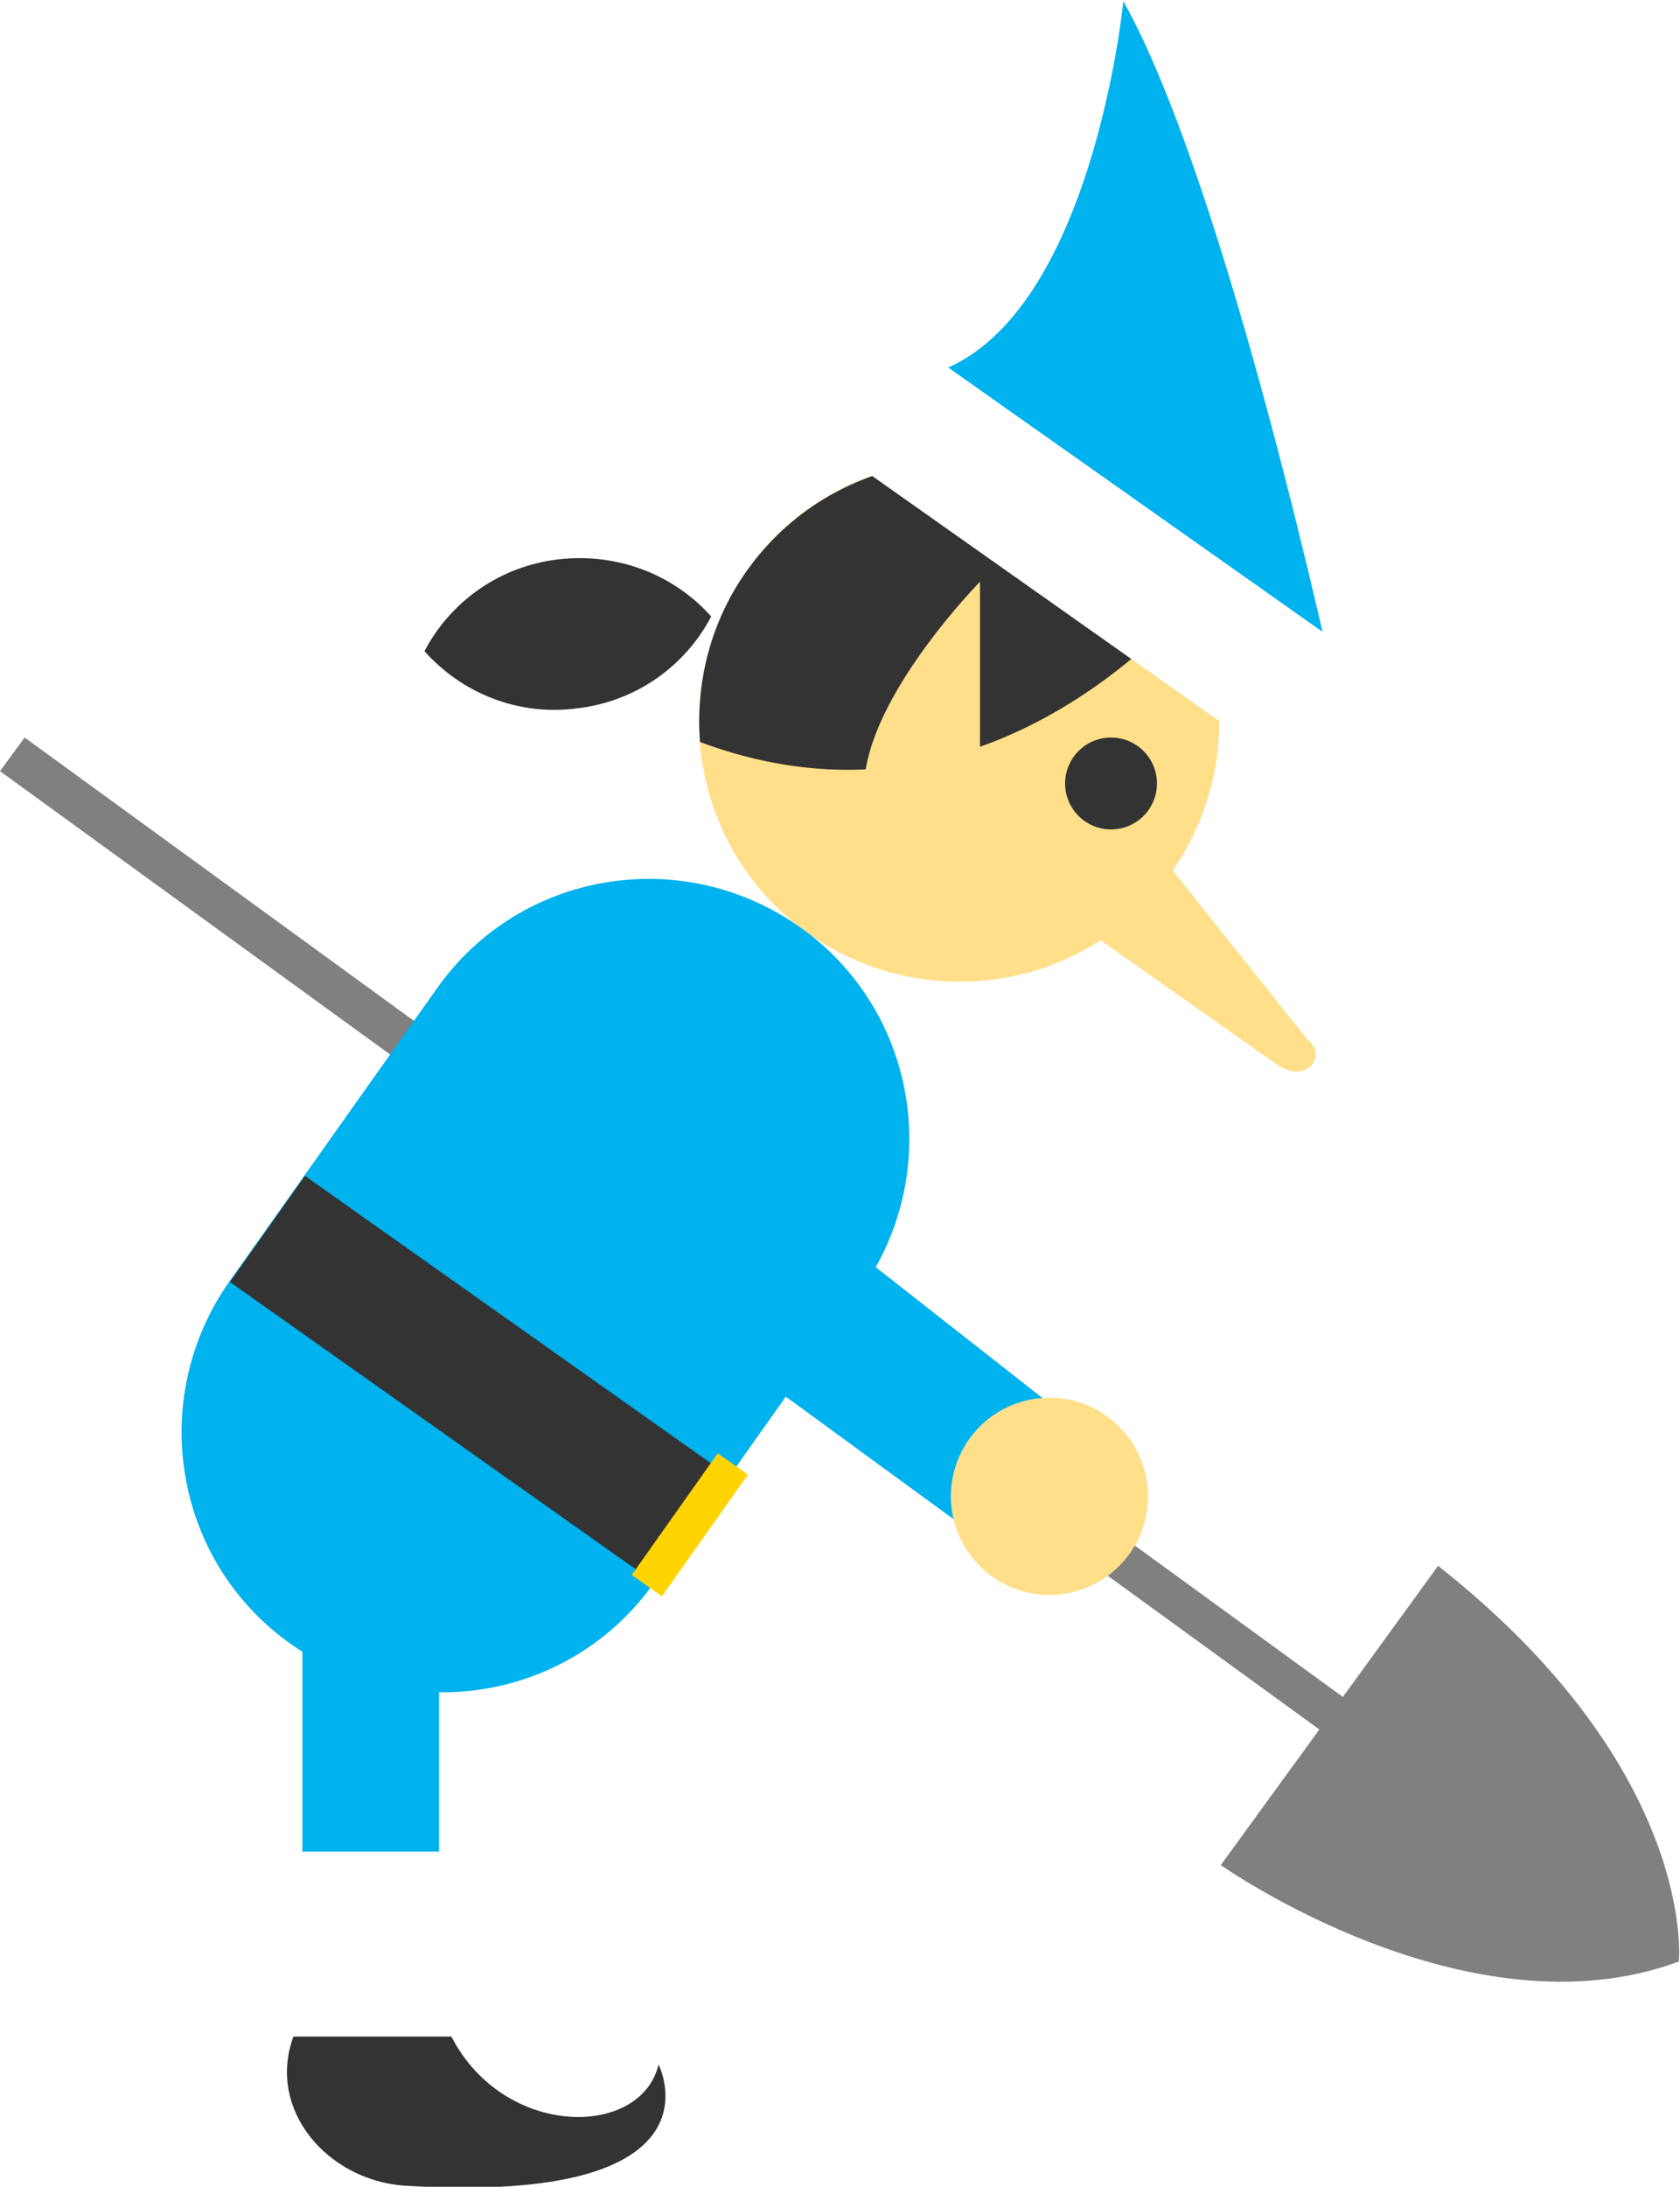 <svg xmlns="http://www.w3.org/2000/svg" viewBox="0 33.2 150 195.1" enable-background="new 0 33.2 150 195.1"><path fill="#808080" d="M109 199.6s22.1 15.6 40.9 8.6c0 0 1.7-17-21.5-35.3l-8.5 11.7L2.2 99 0 102l117.8 85.5-8.8 12.1z"/><path fill="#00B2EE" d="M119.3 95s-9.6-44.9-19-61.7c0 0-2.9 29.7-17.7 33.4L119.3 95z"/><path fill="#FFDF8A" d="M104.6 111c-7.4 10.5-21.9 12.9-32.4 5.5s-12.9-21.9-5.5-32.4 21.9-12.9 32.4-5.5c10.4 7.4 12.9 21.9 5.5 32.4z"/><path fill="#333" d="M106.3 87c-1.7-3.2-4.1-6.1-7.2-8.4-10.5-7.4-25-4.9-32.4 5.5-3.3 4.6-4.6 10.1-4.2 15.3 21.4 8 37.2-5.3 43.8-12.4z"/><path fill="#FFDF8A" d="M87.5 106.3V85.1s-19.3 19.6-5.2 25.5l5.2-4.3z"/><path fill="#fff" d="M116.8 99.4c-1 1.4-2.9 1.7-4.3.7L74.8 73.5c-1.4-1-1.7-2.9-.7-4.3l3.3-4.6c1-1.4 2.9-1.7 4.3-.7l37.7 26.6c1.4 1 1.7 2.9.7 4.3l-3.3 4.6z"/><circle fill="#333" cx="99.2" cy="103.1" r="4.1"/><path fill="#00B2EE" d="M58.4 174.4c-7.4 10.5-21.9 12.9-32.4 5.5s-12.9-21.9-5.5-32.4L39 121.4c7.4-10.5 21.9-12.9 32.4-5.5s12.9 21.9 5.5 32.4l-18.5 26.1z"/><path fill="#fff" d="M39.2 188.4v28.7H27v-28.7"/><path fill="#00B2EE" d="M29.8 172.8c8.1 0 9.4 4 9.4 8.2v17.4H27v-19.6l2.8-6z"/><path fill="#333" d="M26.2 214.9h14.1c4.7 9.1 16.9 9.1 18.5 2.5 0 0 6.5 12.6-22.7 10.8-6.9-.5-12.3-6.8-9.9-13.3zm32.21-40.526l-37.88-26.796 6.698-9.47 37.88 26.795z"/><path fill="#FFD400" d="M59.096 175.622l-2.694-1.906 7.682-10.857 2.694 1.905z"/><path fill="#FFDF8A" d="M102.5 108.1l14.2 17.8c1.9 1.4 0 4.2-2.8 2.2l-21.3-15 9.9-5z"/><path fill="#00B2EE" d="M94.7 159.2l-26.4-20.7-6.1 13.5 27 19.7z"/><circle fill="#FFDF8A" cx="93.7" cy="166.7" r="8.8"/><path fill="#333" d="M51.5 96.4c5.3-.6 9.7-3.8 12-8.2-3.3-3.7-8.3-5.7-13.6-5.1s-9.7 3.8-12 8.2c3.3 3.7 8.3 5.8 13.6 5.1z"/></svg>
